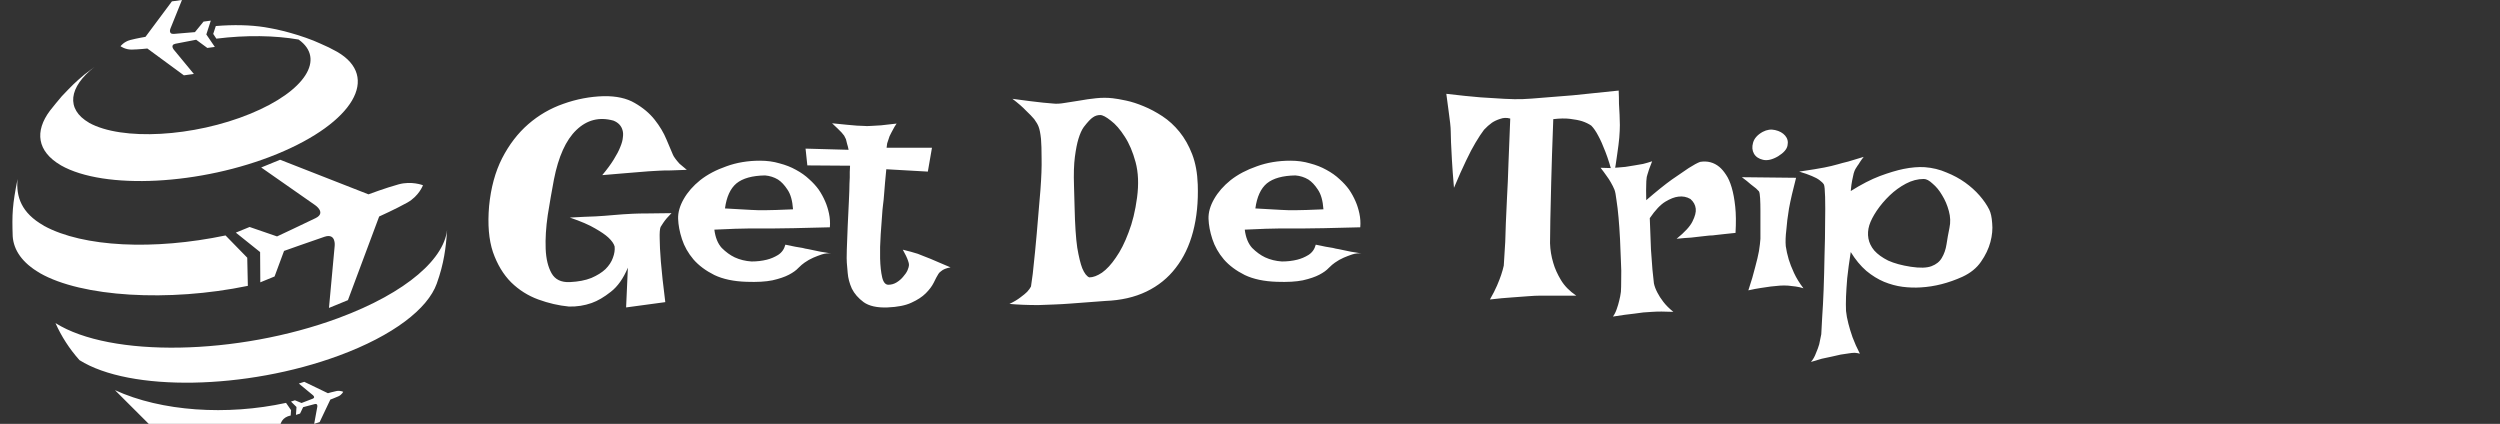 <svg width="348" height="59" viewBox="0 0 348 59" fill="none" xmlns="http://www.w3.org/2000/svg">
<rect x="0" y="0" width="348" height="59" fill="#333333" stroke="none"/>
<path d="M84.037 13.387C85.787 13.359 87.223 13.674 88.344 14.33C89.492 14.986 90.422 15.766 91.133 16.668C91.844 17.57 92.391 18.486 92.773 19.416C93.156 20.318 93.457 21.029 93.676 21.549C93.731 21.686 93.84 21.863 94.004 22.082C94.141 22.273 94.332 22.506 94.578 22.779C94.852 23.025 95.193 23.312 95.603 23.641C94.756 23.668 94.004 23.695 93.348 23.723C92.691 23.723 92.131 23.736 91.666 23.764C91.147 23.791 90.682 23.818 90.272 23.846C89.861 23.873 89.356 23.914 88.754 23.969C88.207 24.023 87.537 24.078 86.744 24.133C85.951 24.188 84.981 24.27 83.832 24.379C84.516 23.559 85.049 22.834 85.432 22.205C85.842 21.549 86.143 20.975 86.334 20.482C86.553 19.963 86.676 19.512 86.703 19.129C86.758 18.746 86.744 18.418 86.662 18.145C86.498 17.516 86.074 17.064 85.391 16.791C83.422 16.244 81.699 16.682 80.223 18.104C78.773 19.498 77.734 21.795 77.106 24.994C76.805 26.58 76.518 28.234 76.244 29.957C75.998 31.652 75.902 33.211 75.957 34.633C76.012 36.027 76.285 37.162 76.777 38.037C77.269 38.912 78.117 39.322 79.32 39.268C80.496 39.213 81.494 39.022 82.314 38.693C83.135 38.338 83.791 37.928 84.283 37.463C84.775 36.971 85.117 36.451 85.309 35.904C85.527 35.33 85.609 34.797 85.555 34.305C85.445 33.922 85.158 33.512 84.693 33.074C84.283 32.691 83.668 32.268 82.848 31.803C82.027 31.311 80.852 30.805 79.32 30.285C80.769 30.203 81.959 30.148 82.889 30.121C83.846 30.066 84.598 30.012 85.144 29.957C85.801 29.902 86.307 29.861 86.662 29.834C86.99 29.807 87.469 29.779 88.098 29.752C88.644 29.725 89.342 29.711 90.189 29.711C91.064 29.711 92.158 29.697 93.471 29.67C92.978 30.162 92.596 30.613 92.322 31.023C92.186 31.242 92.062 31.434 91.953 31.598C91.844 31.871 91.803 32.432 91.83 33.279C91.83 33.99 91.885 35.043 91.994 36.438C92.103 37.805 92.309 39.678 92.609 42.057L87.154 42.795L87.4 37.258C86.772 38.762 85.978 39.883 85.022 40.621C84.092 41.359 83.203 41.879 82.356 42.18C81.344 42.535 80.291 42.699 79.197 42.672C77.775 42.535 76.353 42.207 74.932 41.688C73.51 41.168 72.252 40.375 71.158 39.309C70.064 38.215 69.217 36.807 68.615 35.084C68.041 33.361 67.863 31.229 68.082 28.686C68.328 26.143 68.93 23.928 69.887 22.041C70.871 20.127 72.088 18.541 73.537 17.283C74.986 16.025 76.613 15.082 78.418 14.453C80.25 13.797 82.123 13.441 84.037 13.387ZM104.607 36.397C105.373 36.397 106.084 36.315 106.74 36.15C107.287 36.014 107.806 35.795 108.299 35.494C108.818 35.166 109.16 34.688 109.324 34.059C109.871 34.168 110.336 34.264 110.719 34.346C111.101 34.4 111.43 34.455 111.703 34.51C112.004 34.592 112.264 34.647 112.482 34.674C112.701 34.728 112.961 34.783 113.262 34.838C113.535 34.893 113.863 34.961 114.246 35.043C114.656 35.098 115.135 35.18 115.681 35.289C115.271 35.234 114.847 35.275 114.41 35.412C114 35.549 113.603 35.699 113.221 35.863C112.783 36.055 112.373 36.287 111.99 36.56C111.744 36.725 111.457 36.971 111.129 37.299C110.828 37.627 110.39 37.941 109.816 38.242C109.242 38.543 108.476 38.803 107.519 39.022C106.59 39.213 105.387 39.281 103.91 39.227C102.133 39.172 100.642 38.857 99.439 38.283C98.236 37.682 97.266 36.957 96.527 36.109C95.789 35.234 95.256 34.291 94.928 33.279C94.6 32.268 94.422 31.324 94.394 30.449C94.367 29.574 94.627 28.658 95.174 27.701C95.721 26.744 96.486 25.869 97.471 25.076C98.482 24.283 99.699 23.641 101.121 23.148C102.543 22.629 104.101 22.369 105.797 22.369C106.781 22.369 107.683 22.492 108.504 22.738C109.351 22.957 110.117 23.258 110.801 23.641C111.512 24.023 112.127 24.461 112.646 24.953C113.166 25.418 113.603 25.896 113.959 26.389C114.314 26.908 114.615 27.455 114.861 28.029C115.08 28.521 115.258 29.082 115.394 29.711C115.531 30.34 115.572 30.982 115.517 31.639C113.439 31.693 111.758 31.734 110.472 31.762C109.215 31.789 108.23 31.803 107.519 31.803H105.674H104.279C103.787 31.803 103.144 31.816 102.351 31.844C101.558 31.871 100.588 31.912 99.439 31.967C99.576 33.06 99.918 33.908 100.465 34.51C101.039 35.084 101.64 35.522 102.269 35.822C102.98 36.15 103.76 36.342 104.607 36.397ZM100.916 29.014C101.791 29.068 102.515 29.109 103.09 29.137C103.691 29.164 104.183 29.191 104.566 29.219C104.976 29.246 105.305 29.26 105.551 29.26H106.576C107.26 29.26 108.531 29.219 110.39 29.137C110.308 27.934 110.049 27.018 109.611 26.389C109.201 25.76 108.764 25.295 108.299 24.994C107.752 24.666 107.15 24.475 106.494 24.42C104.717 24.447 103.39 24.816 102.515 25.527C101.668 26.238 101.135 27.4 100.916 29.014ZM115.826 17.16C116.646 17.242 117.33 17.311 117.877 17.365C118.451 17.42 118.916 17.461 119.271 17.488C119.681 17.516 120.009 17.529 120.256 17.529C120.502 17.557 120.83 17.557 121.24 17.529C121.595 17.502 122.06 17.475 122.634 17.447C123.209 17.393 123.933 17.311 124.808 17.201C124.617 17.475 124.466 17.721 124.357 17.939C124.248 18.131 124.152 18.309 124.07 18.473L123.824 18.965C123.769 19.129 123.715 19.293 123.66 19.457C123.605 19.594 123.55 19.758 123.496 19.949C123.468 20.141 123.441 20.346 123.414 20.564H129.73L129.156 23.887L123.373 23.559C123.236 24.953 123.14 26.033 123.086 26.799C123.031 27.564 122.976 28.125 122.922 28.48L122.84 29.219C122.757 30.258 122.675 31.393 122.593 32.623C122.511 33.826 122.484 34.947 122.511 35.986C122.539 37.025 122.634 37.9 122.799 38.611C122.963 39.295 123.25 39.637 123.66 39.637C124.07 39.637 124.453 39.527 124.808 39.309C125.164 39.09 125.465 38.83 125.711 38.529C125.984 38.228 126.189 37.928 126.326 37.627C126.463 37.299 126.531 37.053 126.531 36.889C126.531 36.725 126.49 36.533 126.408 36.315C126.271 35.904 126.025 35.385 125.67 34.756C126.463 34.947 127.16 35.139 127.761 35.33C128.062 35.44 128.336 35.549 128.582 35.658C128.855 35.768 129.17 35.891 129.525 36.027C129.826 36.164 130.209 36.328 130.674 36.52C131.138 36.711 131.685 36.943 132.314 37.217C131.713 37.326 131.275 37.504 131.002 37.75C130.838 37.859 130.715 37.982 130.632 38.119C130.441 38.42 130.222 38.83 129.976 39.35C129.73 39.842 129.361 40.334 128.869 40.826C128.377 41.318 127.707 41.756 126.859 42.139C126.039 42.522 124.931 42.74 123.537 42.795C122.088 42.85 120.98 42.603 120.215 42.057C119.476 41.51 118.929 40.881 118.574 40.17C118.246 39.432 118.054 38.707 118 37.996C117.945 37.285 117.904 36.807 117.877 36.56C117.849 36.315 117.849 35.699 117.877 34.715C117.904 33.73 117.945 32.65 118 31.475C118.054 30.271 118.109 29.123 118.164 28.029C118.218 26.908 118.246 26.088 118.246 25.568C118.246 25.295 118.259 25.008 118.287 24.707C118.287 24.461 118.287 24.201 118.287 23.928C118.314 23.627 118.328 23.34 118.328 23.066L112.381 23.025L112.134 20.688L118.123 20.852C118.068 20.551 118 20.277 117.918 20.031C117.863 19.758 117.808 19.539 117.754 19.375C117.672 19.184 117.59 19.02 117.507 18.883C117.398 18.746 117.275 18.596 117.138 18.432C117.002 18.295 116.824 18.117 116.605 17.898C116.386 17.68 116.127 17.434 115.826 17.16ZM140.929 13.756C141.886 13.893 142.72 14.002 143.431 14.084C144.142 14.166 144.73 14.234 145.195 14.289C145.742 14.344 146.206 14.385 146.589 14.412C147.027 14.467 147.56 14.44 148.189 14.33C148.845 14.221 149.542 14.111 150.281 14.002C151.019 13.865 151.785 13.756 152.577 13.674C153.37 13.592 154.136 13.592 154.874 13.674C155.367 13.729 155.995 13.838 156.761 14.002C157.527 14.166 158.333 14.426 159.181 14.781C160.056 15.137 160.931 15.602 161.806 16.176C162.681 16.75 163.474 17.475 164.185 18.35C164.896 19.225 165.484 20.264 165.949 21.467C166.413 22.67 166.673 24.078 166.728 25.691C166.81 28.098 166.591 30.285 166.072 32.254C165.552 34.223 164.745 35.904 163.652 37.299C162.585 38.693 161.232 39.787 159.591 40.58C157.951 41.373 156.036 41.81 153.849 41.893C152.181 42.029 150.54 42.152 148.927 42.262C148.244 42.316 147.519 42.357 146.753 42.385C146.015 42.412 145.277 42.44 144.538 42.467C143.8 42.467 143.089 42.453 142.406 42.426C141.722 42.398 141.093 42.357 140.519 42.303C141.148 42.002 141.654 41.701 142.036 41.4C142.447 41.1 142.761 40.84 142.98 40.621C143.226 40.348 143.404 40.102 143.513 39.883C143.568 39.582 143.65 38.994 143.759 38.119C143.841 37.381 143.951 36.328 144.087 34.961C144.224 33.594 144.388 31.734 144.579 29.383L144.826 26.471C144.962 24.666 145.017 23.189 144.99 22.041C144.99 20.893 144.962 19.99 144.908 19.334C144.826 18.568 144.716 18.008 144.579 17.652C144.47 17.352 144.265 16.996 143.964 16.586C143.691 16.258 143.308 15.861 142.816 15.396C142.351 14.904 141.722 14.357 140.929 13.756ZM149.583 28.85C149.638 31.283 149.761 33.156 149.952 34.469C150.171 35.754 150.404 36.711 150.65 37.34C150.951 38.051 151.279 38.475 151.634 38.611C152.154 38.611 152.742 38.393 153.398 37.955C154.054 37.49 154.697 36.793 155.326 35.863C155.982 34.934 156.57 33.772 157.089 32.377C157.636 30.982 158.033 29.355 158.279 27.496C158.525 25.637 158.456 23.996 158.074 22.574C157.691 21.152 157.185 19.963 156.556 19.006C155.927 18.021 155.285 17.283 154.628 16.791C153.972 16.271 153.48 16.012 153.152 16.012C152.769 16.012 152.427 16.121 152.126 16.34C151.826 16.531 151.402 16.982 150.855 17.693C150.581 18.076 150.335 18.623 150.117 19.334C149.925 19.963 149.761 20.797 149.624 21.836C149.488 22.875 149.447 24.215 149.501 25.855L149.583 28.85ZM178.439 36.397C179.204 36.397 179.915 36.315 180.571 36.15C181.118 36.014 181.638 35.795 182.13 35.494C182.65 35.166 182.991 34.688 183.155 34.059C183.702 34.168 184.167 34.264 184.55 34.346C184.933 34.4 185.261 34.455 185.534 34.51C185.835 34.592 186.095 34.647 186.314 34.674C186.532 34.728 186.792 34.783 187.093 34.838C187.366 34.893 187.695 34.961 188.077 35.043C188.488 35.098 188.966 35.18 189.513 35.289C189.103 35.234 188.679 35.275 188.241 35.412C187.831 35.549 187.435 35.699 187.052 35.863C186.614 36.055 186.204 36.287 185.821 36.56C185.575 36.725 185.288 36.971 184.96 37.299C184.659 37.627 184.222 37.941 183.648 38.242C183.073 38.543 182.308 38.803 181.351 39.022C180.421 39.213 179.218 39.281 177.741 39.227C175.964 39.172 174.474 38.857 173.271 38.283C172.068 37.682 171.097 36.957 170.359 36.109C169.62 35.234 169.087 34.291 168.759 33.279C168.431 32.268 168.253 31.324 168.226 30.449C168.198 29.574 168.458 28.658 169.005 27.701C169.552 26.744 170.318 25.869 171.302 25.076C172.314 24.283 173.53 23.641 174.952 23.148C176.374 22.629 177.933 22.369 179.628 22.369C180.613 22.369 181.515 22.492 182.335 22.738C183.183 22.957 183.948 23.258 184.632 23.641C185.343 24.023 185.958 24.461 186.478 24.953C186.997 25.418 187.435 25.896 187.79 26.389C188.146 26.908 188.446 27.455 188.693 28.029C188.911 28.521 189.089 29.082 189.226 29.711C189.363 30.34 189.404 30.982 189.349 31.639C187.271 31.693 185.589 31.734 184.304 31.762C183.046 31.789 182.062 31.803 181.351 31.803H179.505H178.111C177.618 31.803 176.976 31.816 176.183 31.844C175.39 31.871 174.419 31.912 173.271 31.967C173.407 33.06 173.749 33.908 174.296 34.51C174.87 35.084 175.472 35.522 176.101 35.822C176.812 36.15 177.591 36.342 178.439 36.397ZM174.747 29.014C175.622 29.068 176.347 29.109 176.921 29.137C177.523 29.164 178.015 29.191 178.398 29.219C178.808 29.246 179.136 29.26 179.382 29.26H180.407C181.091 29.26 182.363 29.219 184.222 29.137C184.14 27.934 183.88 27.018 183.443 26.389C183.032 25.76 182.595 25.295 182.13 24.994C181.583 24.666 180.982 24.475 180.325 24.42C178.548 24.447 177.222 24.816 176.347 25.527C175.499 26.238 174.966 27.4 174.747 29.014ZM201.327 13.059C203.159 13.277 204.745 13.441 206.085 13.551C207.425 13.633 208.532 13.701 209.407 13.756C210.419 13.81 211.266 13.824 211.95 13.797C212.661 13.77 213.632 13.701 214.862 13.592C215.901 13.51 217.268 13.4 218.964 13.264C220.659 13.1 222.778 12.881 225.321 12.607C225.349 13.236 225.362 13.852 225.362 14.453C225.39 15.027 225.417 15.533 225.444 15.971C225.472 16.49 225.485 16.969 225.485 17.406C225.485 17.871 225.458 18.459 225.403 19.17C225.349 19.771 225.253 20.537 225.116 21.467C225.007 22.369 224.829 23.449 224.583 24.707C224.2 23.23 223.831 22.041 223.475 21.139C223.12 20.209 222.792 19.471 222.491 18.924C222.163 18.295 221.835 17.816 221.507 17.488C221.151 17.242 220.727 17.037 220.235 16.873C219.798 16.736 219.237 16.627 218.554 16.545C217.897 16.463 217.118 16.477 216.216 16.586C216.079 20.195 215.983 23.121 215.929 25.363C215.874 27.605 215.833 29.355 215.806 30.613C215.778 32.117 215.765 33.197 215.765 33.853C215.792 34.783 215.942 35.699 216.216 36.602C216.434 37.367 216.79 38.16 217.282 38.98C217.774 39.801 218.485 40.525 219.415 41.154H214.411C213.946 41.154 213.372 41.182 212.688 41.236C212.114 41.291 211.376 41.346 210.474 41.4C209.599 41.455 208.573 41.551 207.397 41.688C207.807 40.977 208.136 40.334 208.382 39.76C208.628 39.185 208.819 38.693 208.956 38.283C209.12 37.791 209.243 37.353 209.325 36.971C209.352 36.424 209.421 35.316 209.53 33.648C209.557 32.965 209.585 32.117 209.612 31.105C209.667 30.094 209.722 28.891 209.776 27.496C209.858 26.102 209.927 24.502 209.981 22.697C210.063 20.865 210.145 18.801 210.227 16.504C209.735 16.367 209.27 16.381 208.833 16.545C208.395 16.682 208.013 16.859 207.684 17.078C207.302 17.352 206.932 17.68 206.577 18.062C206.222 18.527 205.825 19.129 205.388 19.867C205.005 20.496 204.567 21.33 204.075 22.369C203.583 23.381 203.022 24.639 202.393 26.143C202.257 24.557 202.161 23.258 202.106 22.246C202.052 21.207 202.011 20.4 201.983 19.826C201.956 19.143 201.942 18.637 201.942 18.309C201.942 18.008 201.915 17.611 201.86 17.119C201.806 16.709 201.737 16.176 201.655 15.52C201.573 14.836 201.464 14.016 201.327 13.059ZM222.8 23.354C223.319 23.381 223.784 23.395 224.194 23.395C224.632 23.367 225.001 23.34 225.301 23.312C225.657 23.285 225.971 23.258 226.245 23.23C226.655 23.176 227.079 23.107 227.516 23.025C227.899 22.971 228.296 22.902 228.706 22.82C229.143 22.711 229.567 22.588 229.977 22.451C229.813 22.861 229.676 23.217 229.567 23.518C229.458 23.818 229.376 24.078 229.321 24.297C229.239 24.543 229.198 24.748 229.198 24.912C229.171 25.104 229.157 25.336 229.157 25.609C229.13 26.074 229.13 26.826 229.157 27.865C230.579 26.635 231.768 25.678 232.725 24.994C233.71 24.311 234.489 23.777 235.063 23.395C235.747 22.957 236.28 22.67 236.663 22.533C237.675 22.369 238.563 22.602 239.329 23.23C239.657 23.504 239.971 23.873 240.272 24.338C240.573 24.775 240.833 25.363 241.051 26.102C241.27 26.84 241.434 27.729 241.544 28.768C241.653 29.779 241.667 30.996 241.585 32.418C241.01 32.473 240.491 32.527 240.026 32.582C239.589 32.637 239.219 32.678 238.919 32.705C238.563 32.76 238.235 32.787 237.934 32.787L236.827 32.91C236.444 32.965 235.966 33.02 235.391 33.074C234.844 33.102 234.175 33.156 233.382 33.238C234.53 32.309 235.268 31.502 235.596 30.818C235.952 30.107 236.102 29.52 236.048 29.055C235.993 28.535 235.747 28.084 235.309 27.701C234.79 27.4 234.229 27.291 233.628 27.373C233.108 27.428 232.507 27.66 231.823 28.07C231.139 28.48 230.415 29.246 229.649 30.367C229.704 32.117 229.759 33.566 229.813 34.715C229.895 35.863 229.964 36.793 230.018 37.504C230.1 38.324 230.169 38.967 230.223 39.432C230.305 39.842 230.469 40.279 230.716 40.744C230.907 41.127 231.18 41.551 231.536 42.016C231.891 42.48 232.356 42.945 232.93 43.41C231.727 43.355 230.743 43.355 229.977 43.41C229.512 43.438 229.102 43.465 228.747 43.492C228.364 43.547 227.954 43.602 227.516 43.656C227.134 43.711 226.682 43.766 226.163 43.82C225.671 43.902 225.124 43.984 224.522 44.066C224.741 43.766 224.919 43.41 225.055 43C225.192 42.617 225.301 42.248 225.384 41.893C225.493 41.482 225.575 41.059 225.63 40.621C225.657 40.238 225.671 39.664 225.671 38.898C225.698 38.133 225.684 37.272 225.63 36.315C225.602 35.33 225.561 34.318 225.507 33.279C225.452 32.213 225.384 31.215 225.301 30.285C225.219 29.355 225.124 28.549 225.014 27.865C224.932 27.154 224.837 26.662 224.727 26.389C224.591 26.061 224.426 25.732 224.235 25.404C224.071 25.104 223.866 24.789 223.62 24.461C223.374 24.105 223.1 23.736 222.8 23.354ZM242.467 24.666L250.014 24.748C249.577 26.416 249.249 27.838 249.03 29.014C248.838 30.189 248.715 31.174 248.661 31.967C248.551 32.869 248.524 33.635 248.579 34.264C248.661 34.838 248.797 35.453 248.989 36.109C249.153 36.656 249.399 37.285 249.727 37.996C250.055 38.707 250.493 39.418 251.04 40.129C250.711 40.02 250.356 39.938 249.973 39.883C249.59 39.828 249.235 39.787 248.907 39.76C248.524 39.732 248.141 39.732 247.758 39.76C247.376 39.787 246.952 39.828 246.487 39.883C246.104 39.938 245.639 40.006 245.092 40.088C244.545 40.17 243.971 40.279 243.37 40.416C243.78 39.185 244.094 38.119 244.313 37.217C244.559 36.315 244.737 35.562 244.846 34.961C244.956 34.25 245.024 33.676 245.051 33.238C245.051 32.691 245.051 32.076 245.051 31.393C245.051 30.682 245.051 29.998 245.051 29.342C245.051 28.686 245.038 28.111 245.01 27.619C244.983 27.1 244.928 26.771 244.846 26.635L244.436 26.225C244.272 26.088 244.026 25.896 243.698 25.65C243.397 25.377 242.987 25.049 242.467 24.666ZM245.379 18.35C245.954 18.049 246.528 17.967 247.102 18.104C247.704 18.24 248.169 18.5 248.497 18.883C248.825 19.266 248.934 19.717 248.825 20.236C248.743 20.756 248.305 21.262 247.512 21.754C246.719 22.219 246.022 22.383 245.42 22.246C244.819 22.109 244.395 21.822 244.149 21.385C243.903 20.947 243.862 20.441 244.026 19.867C244.19 19.266 244.641 18.76 245.379 18.35ZM250.446 23.887C251.321 23.75 252.032 23.641 252.579 23.559C253.153 23.449 253.618 23.367 253.973 23.312C254.383 23.23 254.698 23.162 254.916 23.107C255.135 23.053 255.45 22.971 255.86 22.861C256.215 22.752 256.68 22.629 257.254 22.492C257.829 22.328 258.553 22.109 259.428 21.836C259.209 22.109 259.032 22.355 258.895 22.574C258.786 22.766 258.676 22.93 258.567 23.066C258.457 23.23 258.362 23.381 258.28 23.518C258.198 23.654 258.116 23.859 258.034 24.133C257.979 24.352 257.911 24.666 257.829 25.076C257.746 25.459 257.678 25.965 257.623 26.594C259.1 25.664 260.454 24.967 261.684 24.502C262.942 24.037 264.036 23.709 264.965 23.518C266.059 23.299 267.043 23.217 267.918 23.271C269.012 23.354 270.024 23.6 270.954 24.01C271.911 24.393 272.772 24.857 273.538 25.404C274.303 25.951 274.973 26.553 275.547 27.209C276.121 27.865 276.573 28.521 276.901 29.178C277.12 29.615 277.256 30.244 277.311 31.064C277.393 31.885 277.311 32.76 277.065 33.69C276.819 34.619 276.381 35.535 275.752 36.438C275.151 37.312 274.289 38.01 273.168 38.529C271.227 39.404 269.299 39.897 267.385 40.006C266.565 40.06 265.717 40.033 264.842 39.924C263.995 39.815 263.133 39.582 262.258 39.227C261.411 38.871 260.59 38.365 259.797 37.709C259.004 37.025 258.28 36.15 257.623 35.084C257.405 36.478 257.241 37.695 257.131 38.734C257.049 39.746 256.995 40.594 256.967 41.277C256.94 42.07 256.94 42.74 256.967 43.287C257.022 43.834 257.131 44.422 257.295 45.051C257.432 45.598 257.623 46.227 257.87 46.938C258.143 47.676 258.485 48.441 258.895 49.234C258.731 49.18 258.498 49.139 258.198 49.111C257.924 49.111 257.637 49.139 257.336 49.193C257.008 49.248 256.639 49.303 256.229 49.357C255.846 49.44 255.422 49.535 254.957 49.645C254.575 49.727 254.123 49.822 253.604 49.932C253.112 50.068 252.606 50.219 252.086 50.383C252.387 50.027 252.62 49.617 252.784 49.152C252.975 48.715 253.125 48.305 253.235 47.922C253.344 47.457 253.44 46.992 253.522 46.527C253.549 46.117 253.59 45.338 253.645 44.19C253.727 43.068 253.795 41.77 253.85 40.293C253.905 38.789 253.946 37.217 253.973 35.576C254.028 33.935 254.055 32.418 254.055 31.023C254.082 29.602 254.082 28.398 254.055 27.414C254.028 26.43 253.973 25.855 253.891 25.691C253.782 25.5 253.577 25.295 253.276 25.076C253.03 24.885 252.674 24.693 252.209 24.502C251.772 24.311 251.184 24.105 250.446 23.887ZM260.207 31.352C260.016 31.98 259.975 32.596 260.084 33.197C260.194 33.799 260.467 34.359 260.905 34.879C261.37 35.398 262.012 35.863 262.832 36.273C263.68 36.656 264.733 36.943 265.991 37.135C267.248 37.326 268.205 37.299 268.862 37.053C269.518 36.807 269.996 36.424 270.297 35.904C270.625 35.357 270.844 34.728 270.954 34.018C271.063 33.279 271.2 32.514 271.364 31.721C271.528 30.955 271.5 30.176 271.282 29.383C271.063 28.562 270.748 27.824 270.338 27.168C269.955 26.512 269.518 25.979 269.026 25.568C268.561 25.131 268.151 24.912 267.795 24.912C266.948 24.912 266.114 25.131 265.293 25.568C264.473 26.006 263.721 26.553 263.038 27.209C262.354 27.865 261.752 28.576 261.233 29.342C260.741 30.08 260.399 30.75 260.207 31.352Z" fill="white"/>
<g clip-path="url(#clip0_20_16)">
<path d="M6.957 15.404C7.445 14.799 8.088 13.98 8.603 13.396C10.144 11.783 10.344 11.571 11.747 10.379C12.163 10.064 12.656 9.686 13.139 9.329C9.579 12.107 9.125 15.183 12.392 17.083C12.387 17.083 12.387 17.083 12.387 17.088C16.955 19.625 26.965 19.077 34.864 15.827C42.515 12.68 45.339 8.179 41.563 5.504C38.248 4.931 34.296 4.865 30.115 5.381L29.68 4.72L30.04 3.624C32.499 3.42 34.835 3.469 36.851 3.786C37.339 3.862 37.981 3.992 38.461 4.086C39.389 4.295 39.893 4.42 40.499 4.6C41.117 4.769 41.645 4.939 42.565 5.253C43.467 5.58 43.856 5.728 44.579 6.06C45.388 6.4 46.174 6.785 46.933 7.213C52.949 10.701 49.208 17.066 38.592 21.427C28.005 25.773 14.515 26.457 8.469 23.01C8.467 23.005 8.459 23 8.443 22.995H8.453C5.152 21.068 4.805 18.27 6.957 15.404ZM34.501 39.791L34.416 35.872L31.395 32.775C21.413 34.859 11.603 34.412 6.147 31.45C6.128 31.43 6.083 31.41 6.064 31.39C2.976 29.638 2.213 27.376 2.445 24.918C1.723 28.514 1.664 29.812 1.768 32.89C1.896 34.817 3.104 36.595 5.533 37.996L5.552 38.016C11.368 41.349 23.485 42.072 34.501 39.791ZM47.101 44.277C33.013 49.486 15.381 49.794 7.723 44.973C8.55 46.836 9.675 48.575 11.061 50.13C18.091 54.555 34.275 54.273 47.2 49.491C54.765 46.696 59.539 42.977 60.792 39.491L61.144 38.441C61.979 35.781 62.136 33.566 62.269 31.595C62.117 35.874 56.648 40.742 47.101 44.277ZM16.003 54.309C16.445 54.698 55.216 94.135 62.269 95.875C64.176 96.263 31.597 59.649 40.464 57.837L40.517 57.092L39.816 56.08C31.589 57.874 22.451 57.274 16.003 54.309ZM36.36 23.312L43.851 28.546C43.851 28.546 45.453 29.611 43.941 30.358C42.435 31.098 38.565 32.91 38.565 32.91L34.744 31.595L32.827 32.381L36.208 35.088L36.235 39.299L38.221 38.485L39.539 34.928C39.539 34.928 43.584 33.492 45.189 32.952C46.803 32.423 46.587 34.232 46.587 34.232L45.792 42.864L48.432 41.782L52.779 30.137C52.779 30.137 55.083 29.104 56.704 28.197C58.323 27.29 58.877 25.785 58.877 25.785C58.877 25.785 57.299 25.159 55.48 25.663C53.661 26.162 51.291 27.052 51.291 27.052L38.992 22.236L36.36 23.312ZM20.512 6.753L25.597 10.487L26.987 10.296L24.219 6.945C24.219 6.945 23.616 6.252 24.427 6.087C25.243 5.92 27.307 5.531 27.307 5.531L28.859 6.674L29.904 6.532L28.72 4.796L29.344 2.871L28.333 3.007L27.136 4.472C27.136 4.472 25.035 4.654 24.208 4.718C23.376 4.777 23.733 3.953 23.733 3.953L25.328 0L23.931 0.189L20.251 5.128C20.251 5.128 19.024 5.335 18.136 5.568C17.245 5.799 16.776 6.433 16.776 6.433C16.776 6.433 17.429 6.92 18.349 6.903C19.277 6.886 20.512 6.753 20.512 6.753ZM45.645 54.735L42.355 53.149L41.597 53.392L43.547 55C43.547 55 43.963 55.327 43.525 55.502C43.088 55.674 41.973 56.097 41.973 56.097L41.053 55.718L40.507 55.9L41.272 56.652L41.197 57.751L41.768 57.569L42.195 56.677C42.195 56.677 43.352 56.36 43.813 56.247C44.272 56.131 44.168 56.628 44.168 56.628L43.733 59L44.493 58.757L45.984 55.62C45.984 55.62 46.643 55.381 47.115 55.163C47.587 54.944 47.773 54.541 47.773 54.541C47.773 54.541 47.355 54.329 46.837 54.435C46.317 54.536 45.645 54.735 45.645 54.735Z" fill="white"/>
</g>
<defs>
<clipPath id="clip0_20_16">
<rect width="64" height="59" fill="white"/>
</clipPath>
</defs>
</svg>
